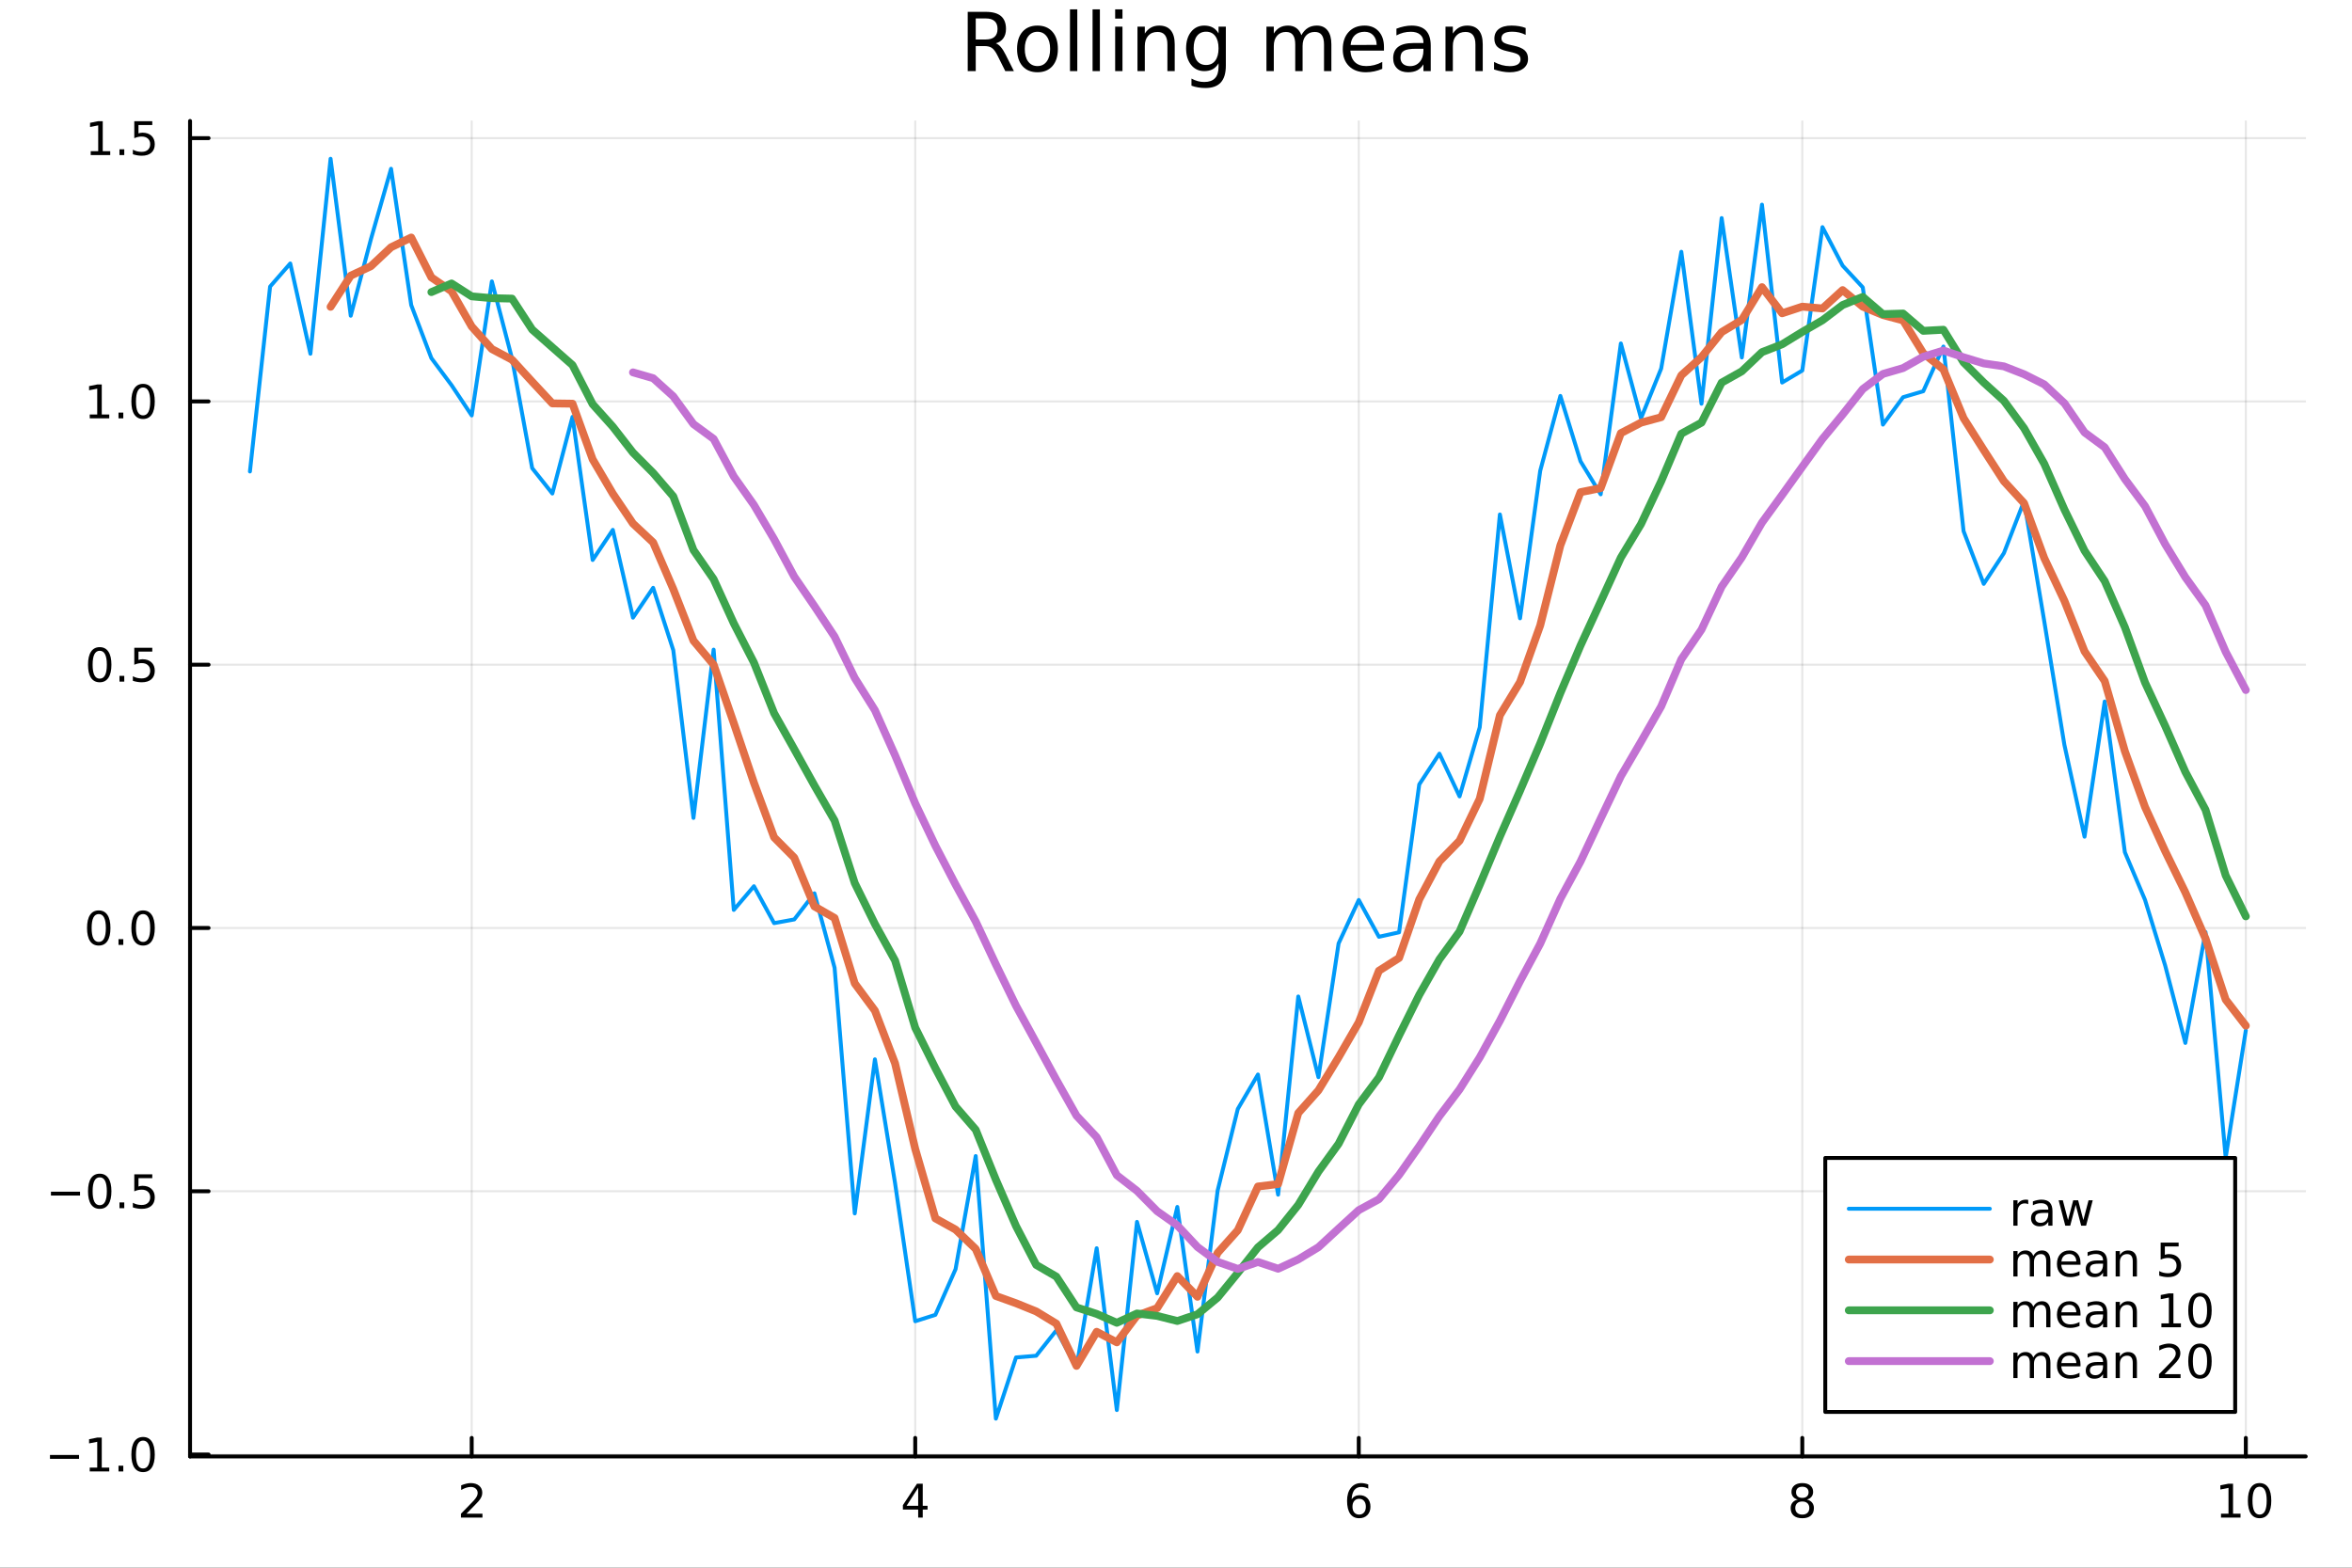 <?xml version="1.0" encoding="utf-8"?>
<svg xmlns="http://www.w3.org/2000/svg" xmlns:xlink="http://www.w3.org/1999/xlink" width="600" height="400" viewBox="0 0 2400 1600">
<rect x="0" y="0" width="2400" height="1600" fill="#333333" stroke="none"/>
<defs>
  <clipPath id="clip750">
    <rect x="0" y="0" width="2400" height="1600"/>
  </clipPath>
</defs>
<path clip-path="url(#clip750)" d="M0 1600 L2400 1600 L2400 0 L0 0  Z" fill="#ffffff" fill-rule="evenodd" fill-opacity="1"/>
<defs>
  <clipPath id="clip751">
    <rect x="480" y="0" width="1681" height="1600"/>
  </clipPath>
</defs>
<path clip-path="url(#clip750)" d="M193.936 1486.45 L2352.76 1486.45 L2352.76 123.472 L193.936 123.472  Z" fill="#ffffff" fill-rule="evenodd" fill-opacity="1"/>
<defs>
  <clipPath id="clip752">
    <rect x="193" y="123" width="2160" height="1364"/>
  </clipPath>
</defs>
<polyline clip-path="url(#clip752)" style="stroke:#000000; stroke-linecap:round; stroke-linejoin:round; stroke-width:2; stroke-opacity:0.1; fill:none" points="481.326,1486.45 481.326,123.472 "/>
<polyline clip-path="url(#clip752)" style="stroke:#000000; stroke-linecap:round; stroke-linejoin:round; stroke-width:2; stroke-opacity:0.1; fill:none" points="933.909,1486.45 933.909,123.472 "/>
<polyline clip-path="url(#clip752)" style="stroke:#000000; stroke-linecap:round; stroke-linejoin:round; stroke-width:2; stroke-opacity:0.1; fill:none" points="1386.49,1486.45 1386.49,123.472 "/>
<polyline clip-path="url(#clip752)" style="stroke:#000000; stroke-linecap:round; stroke-linejoin:round; stroke-width:2; stroke-opacity:0.1; fill:none" points="1839.07,1486.45 1839.07,123.472 "/>
<polyline clip-path="url(#clip752)" style="stroke:#000000; stroke-linecap:round; stroke-linejoin:round; stroke-width:2; stroke-opacity:0.1; fill:none" points="2291.66,1486.45 2291.66,123.472 "/>
<polyline clip-path="url(#clip750)" style="stroke:#000000; stroke-linecap:round; stroke-linejoin:round; stroke-width:4; stroke-opacity:1; fill:none" points="193.936,1486.45 2352.76,1486.45 "/>
<polyline clip-path="url(#clip750)" style="stroke:#000000; stroke-linecap:round; stroke-linejoin:round; stroke-width:4; stroke-opacity:1; fill:none" points="481.326,1486.45 481.326,1467.55 "/>
<polyline clip-path="url(#clip750)" style="stroke:#000000; stroke-linecap:round; stroke-linejoin:round; stroke-width:4; stroke-opacity:1; fill:none" points="933.909,1486.45 933.909,1467.55 "/>
<polyline clip-path="url(#clip750)" style="stroke:#000000; stroke-linecap:round; stroke-linejoin:round; stroke-width:4; stroke-opacity:1; fill:none" points="1386.49,1486.45 1386.49,1467.55 "/>
<polyline clip-path="url(#clip750)" style="stroke:#000000; stroke-linecap:round; stroke-linejoin:round; stroke-width:4; stroke-opacity:1; fill:none" points="1839.07,1486.45 1839.07,1467.55 "/>
<polyline clip-path="url(#clip750)" style="stroke:#000000; stroke-linecap:round; stroke-linejoin:round; stroke-width:4; stroke-opacity:1; fill:none" points="2291.66,1486.45 2291.66,1467.55 "/>
<path clip-path="url(#clip750)" d="M475.979 1544.91 L492.298 1544.91 L492.298 1548.85 L470.354 1548.85 L470.354 1544.91 Q473.016 1542.16 477.599 1537.53 Q482.206 1532.88 483.386 1531.53 Q485.632 1529.01 486.511 1527.27 Q487.414 1525.51 487.414 1523.82 Q487.414 1521.07 485.47 1519.33 Q483.548 1517.6 480.446 1517.6 Q478.247 1517.6 475.794 1518.36 Q473.363 1519.13 470.585 1520.68 L470.585 1515.95 Q473.409 1514.82 475.863 1514.24 Q478.317 1513.66 480.354 1513.66 Q485.724 1513.66 488.919 1516.35 Q492.113 1519.03 492.113 1523.52 Q492.113 1525.65 491.303 1527.57 Q490.516 1529.47 488.409 1532.07 Q487.831 1532.74 484.729 1535.95 Q481.627 1539.15 475.979 1544.91 Z" fill="#000000" fill-rule="nonzero" fill-opacity="1" /><path clip-path="url(#clip750)" d="M936.918 1518.36 L925.113 1536.81 L936.918 1536.81 L936.918 1518.36 M935.691 1514.29 L941.571 1514.29 L941.571 1536.81 L946.501 1536.81 L946.501 1540.7 L941.571 1540.7 L941.571 1548.85 L936.918 1548.85 L936.918 1540.7 L921.316 1540.7 L921.316 1536.19 L935.691 1514.29 Z" fill="#000000" fill-rule="nonzero" fill-opacity="1" /><path clip-path="url(#clip750)" d="M1386.9 1529.7 Q1383.75 1529.7 1381.9 1531.86 Q1380.07 1534.01 1380.07 1537.76 Q1380.07 1541.49 1381.9 1543.66 Q1383.75 1545.82 1386.9 1545.82 Q1390.04 1545.82 1391.87 1543.66 Q1393.73 1541.49 1393.73 1537.76 Q1393.73 1534.01 1391.87 1531.86 Q1390.04 1529.7 1386.9 1529.7 M1396.18 1515.05 L1396.18 1519.31 Q1394.42 1518.48 1392.61 1518.04 Q1390.83 1517.6 1389.07 1517.6 Q1384.44 1517.6 1381.99 1520.72 Q1379.56 1523.85 1379.21 1530.17 Q1380.58 1528.15 1382.64 1527.09 Q1384.7 1526 1387.17 1526 Q1392.38 1526 1395.39 1529.17 Q1398.42 1532.32 1398.42 1537.76 Q1398.42 1543.08 1395.28 1546.3 Q1392.13 1549.52 1386.9 1549.52 Q1380.9 1549.52 1377.73 1544.94 Q1374.56 1540.33 1374.56 1531.6 Q1374.56 1523.41 1378.45 1518.55 Q1382.34 1513.66 1388.89 1513.66 Q1390.65 1513.66 1392.43 1514.01 Q1394.23 1514.36 1396.18 1515.05 Z" fill="#000000" fill-rule="nonzero" fill-opacity="1" /><path clip-path="url(#clip750)" d="M1839.07 1532.44 Q1835.74 1532.44 1833.82 1534.22 Q1831.92 1536 1831.92 1539.13 Q1831.92 1542.25 1833.82 1544.03 Q1835.74 1545.82 1839.07 1545.82 Q1842.41 1545.82 1844.33 1544.03 Q1846.25 1542.23 1846.25 1539.13 Q1846.25 1536 1844.33 1534.22 Q1842.43 1532.44 1839.07 1532.44 M1834.4 1530.45 Q1831.39 1529.7 1829.7 1527.64 Q1828.03 1525.58 1828.03 1522.62 Q1828.03 1518.48 1830.97 1516.07 Q1833.94 1513.66 1839.07 1513.66 Q1844.24 1513.66 1847.18 1516.07 Q1850.12 1518.48 1850.12 1522.62 Q1850.12 1525.58 1848.43 1527.64 Q1846.76 1529.7 1843.77 1530.45 Q1847.15 1531.23 1849.03 1533.52 Q1850.93 1535.82 1850.93 1539.13 Q1850.93 1544.15 1847.85 1546.83 Q1844.79 1549.52 1839.07 1549.52 Q1833.36 1549.52 1830.28 1546.83 Q1827.22 1544.15 1827.22 1539.13 Q1827.22 1535.82 1829.12 1533.52 Q1831.02 1531.23 1834.4 1530.45 M1832.69 1523.06 Q1832.69 1525.75 1834.35 1527.25 Q1836.04 1528.76 1839.07 1528.76 Q1842.08 1528.76 1843.77 1527.25 Q1845.49 1525.75 1845.49 1523.06 Q1845.49 1520.38 1843.77 1518.87 Q1842.08 1517.37 1839.07 1517.37 Q1836.04 1517.37 1834.35 1518.87 Q1832.69 1520.38 1832.69 1523.06 Z" fill="#000000" fill-rule="nonzero" fill-opacity="1" /><path clip-path="url(#clip750)" d="M2266.34 1544.91 L2273.98 1544.91 L2273.98 1518.55 L2265.67 1520.21 L2265.67 1515.95 L2273.94 1514.29 L2278.61 1514.29 L2278.61 1544.91 L2286.25 1544.91 L2286.25 1548.85 L2266.34 1548.85 L2266.34 1544.91 Z" fill="#000000" fill-rule="nonzero" fill-opacity="1" /><path clip-path="url(#clip750)" d="M2305.7 1517.37 Q2302.09 1517.37 2300.26 1520.93 Q2298.45 1524.47 2298.45 1531.6 Q2298.45 1538.71 2300.26 1542.27 Q2302.09 1545.82 2305.7 1545.82 Q2309.33 1545.82 2311.14 1542.27 Q2312.96 1538.71 2312.96 1531.6 Q2312.96 1524.47 2311.14 1520.93 Q2309.33 1517.37 2305.7 1517.37 M2305.7 1513.66 Q2311.51 1513.66 2314.56 1518.27 Q2317.64 1522.85 2317.64 1531.6 Q2317.64 1540.33 2314.56 1544.94 Q2311.51 1549.52 2305.7 1549.52 Q2299.89 1549.52 2296.81 1544.94 Q2293.75 1540.33 2293.75 1531.6 Q2293.75 1522.85 2296.81 1518.27 Q2299.89 1513.66 2305.7 1513.66 Z" fill="#000000" fill-rule="nonzero" fill-opacity="1" /><polyline clip-path="url(#clip752)" style="stroke:#000000; stroke-linecap:round; stroke-linejoin:round; stroke-width:2; stroke-opacity:0.1; fill:none" points="193.936,1484.51 2352.76,1484.51 "/>
<polyline clip-path="url(#clip752)" style="stroke:#000000; stroke-linecap:round; stroke-linejoin:round; stroke-width:2; stroke-opacity:0.1; fill:none" points="193.936,1215.81 2352.76,1215.81 "/>
<polyline clip-path="url(#clip752)" style="stroke:#000000; stroke-linecap:round; stroke-linejoin:round; stroke-width:2; stroke-opacity:0.1; fill:none" points="193.936,947.1 2352.76,947.1 "/>
<polyline clip-path="url(#clip752)" style="stroke:#000000; stroke-linecap:round; stroke-linejoin:round; stroke-width:2; stroke-opacity:0.1; fill:none" points="193.936,678.395 2352.76,678.395 "/>
<polyline clip-path="url(#clip752)" style="stroke:#000000; stroke-linecap:round; stroke-linejoin:round; stroke-width:2; stroke-opacity:0.1; fill:none" points="193.936,409.689 2352.76,409.689 "/>
<polyline clip-path="url(#clip752)" style="stroke:#000000; stroke-linecap:round; stroke-linejoin:round; stroke-width:2; stroke-opacity:0.1; fill:none" points="193.936,140.984 2352.76,140.984 "/>
<polyline clip-path="url(#clip750)" style="stroke:#000000; stroke-linecap:round; stroke-linejoin:round; stroke-width:4; stroke-opacity:1; fill:none" points="193.936,1486.45 193.936,123.472 "/>
<polyline clip-path="url(#clip750)" style="stroke:#000000; stroke-linecap:round; stroke-linejoin:round; stroke-width:4; stroke-opacity:1; fill:none" points="193.936,1484.51 212.834,1484.51 "/>
<polyline clip-path="url(#clip750)" style="stroke:#000000; stroke-linecap:round; stroke-linejoin:round; stroke-width:4; stroke-opacity:1; fill:none" points="193.936,1215.81 212.834,1215.81 "/>
<polyline clip-path="url(#clip750)" style="stroke:#000000; stroke-linecap:round; stroke-linejoin:round; stroke-width:4; stroke-opacity:1; fill:none" points="193.936,947.1 212.834,947.1 "/>
<polyline clip-path="url(#clip750)" style="stroke:#000000; stroke-linecap:round; stroke-linejoin:round; stroke-width:4; stroke-opacity:1; fill:none" points="193.936,678.395 212.834,678.395 "/>
<polyline clip-path="url(#clip750)" style="stroke:#000000; stroke-linecap:round; stroke-linejoin:round; stroke-width:4; stroke-opacity:1; fill:none" points="193.936,409.689 212.834,409.689 "/>
<polyline clip-path="url(#clip750)" style="stroke:#000000; stroke-linecap:round; stroke-linejoin:round; stroke-width:4; stroke-opacity:1; fill:none" points="193.936,140.984 212.834,140.984 "/>
<path clip-path="url(#clip750)" d="M50.992 1484.96 L80.668 1484.96 L80.668 1488.9 L50.992 1488.9 L50.992 1484.96 Z" fill="#000000" fill-rule="nonzero" fill-opacity="1" /><path clip-path="url(#clip750)" d="M91.571 1497.86 L99.21 1497.86 L99.21 1471.49 L90.899 1473.16 L90.899 1468.9 L99.163 1467.23 L103.839 1467.23 L103.839 1497.86 L111.478 1497.86 L111.478 1501.79 L91.571 1501.79 L91.571 1497.86 Z" fill="#000000" fill-rule="nonzero" fill-opacity="1" /><path clip-path="url(#clip750)" d="M120.922 1495.91 L125.807 1495.91 L125.807 1501.79 L120.922 1501.79 L120.922 1495.91 Z" fill="#000000" fill-rule="nonzero" fill-opacity="1" /><path clip-path="url(#clip750)" d="M145.992 1470.31 Q142.381 1470.31 140.552 1473.87 Q138.746 1477.42 138.746 1484.55 Q138.746 1491.65 140.552 1495.22 Q142.381 1498.76 145.992 1498.76 Q149.626 1498.76 151.431 1495.22 Q153.26 1491.65 153.26 1484.55 Q153.26 1477.42 151.431 1473.87 Q149.626 1470.31 145.992 1470.31 M145.992 1466.61 Q151.802 1466.61 154.857 1471.21 Q157.936 1475.8 157.936 1484.55 Q157.936 1493.27 154.857 1497.88 Q151.802 1502.46 145.992 1502.46 Q140.181 1502.46 137.103 1497.88 Q134.047 1493.27 134.047 1484.55 Q134.047 1475.8 137.103 1471.21 Q140.181 1466.61 145.992 1466.61 Z" fill="#000000" fill-rule="nonzero" fill-opacity="1" /><path clip-path="url(#clip750)" d="M51.987 1216.26 L81.663 1216.26 L81.663 1220.19 L51.987 1220.19 L51.987 1216.26 Z" fill="#000000" fill-rule="nonzero" fill-opacity="1" /><path clip-path="url(#clip750)" d="M101.756 1201.6 Q98.145 1201.6 96.316 1205.17 Q94.51 1208.71 94.51 1215.84 Q94.51 1222.95 96.316 1226.51 Q98.145 1230.05 101.756 1230.05 Q105.39 1230.05 107.196 1226.51 Q109.024 1222.95 109.024 1215.84 Q109.024 1208.71 107.196 1205.17 Q105.39 1201.6 101.756 1201.6 M101.756 1197.9 Q107.566 1197.9 110.621 1202.51 Q113.7 1207.09 113.7 1215.84 Q113.7 1224.57 110.621 1229.17 Q107.566 1233.76 101.756 1233.76 Q95.946 1233.76 92.867 1229.17 Q89.811 1224.57 89.811 1215.84 Q89.811 1207.09 92.867 1202.51 Q95.946 1197.9 101.756 1197.9 Z" fill="#000000" fill-rule="nonzero" fill-opacity="1" /><path clip-path="url(#clip750)" d="M121.918 1227.21 L126.802 1227.21 L126.802 1233.09 L121.918 1233.09 L121.918 1227.21 Z" fill="#000000" fill-rule="nonzero" fill-opacity="1" /><path clip-path="url(#clip750)" d="M137.033 1198.53 L155.39 1198.53 L155.39 1202.46 L141.316 1202.46 L141.316 1210.93 Q142.334 1210.59 143.353 1210.42 Q144.371 1210.24 145.39 1210.24 Q151.177 1210.24 154.556 1213.41 Q157.936 1216.58 157.936 1222 Q157.936 1227.58 154.464 1230.68 Q150.992 1233.76 144.672 1233.76 Q142.496 1233.76 140.228 1233.39 Q137.982 1233.02 135.575 1232.28 L135.575 1227.58 Q137.658 1228.71 139.881 1229.27 Q142.103 1229.82 144.58 1229.82 Q148.584 1229.82 150.922 1227.71 Q153.26 1225.61 153.26 1222 Q153.26 1218.39 150.922 1216.28 Q148.584 1214.17 144.58 1214.17 Q142.705 1214.17 140.83 1214.59 Q138.978 1215.01 137.033 1215.89 L137.033 1198.53 Z" fill="#000000" fill-rule="nonzero" fill-opacity="1" /><path clip-path="url(#clip750)" d="M100.76 932.899 Q97.149 932.899 95.321 936.463 Q93.515 940.005 93.515 947.135 Q93.515 954.241 95.321 957.806 Q97.149 961.347 100.76 961.347 Q104.395 961.347 106.2 957.806 Q108.029 954.241 108.029 947.135 Q108.029 940.005 106.2 936.463 Q104.395 932.899 100.76 932.899 M100.76 929.195 Q106.571 929.195 109.626 933.801 Q112.705 938.385 112.705 947.135 Q112.705 955.861 109.626 960.468 Q106.571 965.051 100.76 965.051 Q94.95 965.051 91.871 960.468 Q88.816 955.861 88.816 947.135 Q88.816 938.385 91.871 933.801 Q94.95 929.195 100.76 929.195 Z" fill="#000000" fill-rule="nonzero" fill-opacity="1" /><path clip-path="url(#clip750)" d="M120.922 958.5 L125.807 958.5 L125.807 964.38 L120.922 964.38 L120.922 958.5 Z" fill="#000000" fill-rule="nonzero" fill-opacity="1" /><path clip-path="url(#clip750)" d="M145.992 932.899 Q142.381 932.899 140.552 936.463 Q138.746 940.005 138.746 947.135 Q138.746 954.241 140.552 957.806 Q142.381 961.347 145.992 961.347 Q149.626 961.347 151.431 957.806 Q153.26 954.241 153.26 947.135 Q153.26 940.005 151.431 936.463 Q149.626 932.899 145.992 932.899 M145.992 929.195 Q151.802 929.195 154.857 933.801 Q157.936 938.385 157.936 947.135 Q157.936 955.861 154.857 960.468 Q151.802 965.051 145.992 965.051 Q140.181 965.051 137.103 960.468 Q134.047 955.861 134.047 947.135 Q134.047 938.385 137.103 933.801 Q140.181 929.195 145.992 929.195 Z" fill="#000000" fill-rule="nonzero" fill-opacity="1" /><path clip-path="url(#clip750)" d="M101.756 664.193 Q98.145 664.193 96.316 667.758 Q94.51 671.3 94.51 678.429 Q94.51 685.536 96.316 689.1 Q98.145 692.642 101.756 692.642 Q105.39 692.642 107.196 689.1 Q109.024 685.536 109.024 678.429 Q109.024 671.3 107.196 667.758 Q105.39 664.193 101.756 664.193 M101.756 660.49 Q107.566 660.49 110.621 665.096 Q113.7 669.679 113.7 678.429 Q113.7 687.156 110.621 691.763 Q107.566 696.346 101.756 696.346 Q95.946 696.346 92.867 691.763 Q89.811 687.156 89.811 678.429 Q89.811 669.679 92.867 665.096 Q95.946 660.49 101.756 660.49 Z" fill="#000000" fill-rule="nonzero" fill-opacity="1" /><path clip-path="url(#clip750)" d="M121.918 689.795 L126.802 689.795 L126.802 695.675 L121.918 695.675 L121.918 689.795 Z" fill="#000000" fill-rule="nonzero" fill-opacity="1" /><path clip-path="url(#clip750)" d="M137.033 661.115 L155.39 661.115 L155.39 665.05 L141.316 665.05 L141.316 673.522 Q142.334 673.175 143.353 673.013 Q144.371 672.827 145.39 672.827 Q151.177 672.827 154.556 675.999 Q157.936 679.17 157.936 684.587 Q157.936 690.165 154.464 693.267 Q150.992 696.346 144.672 696.346 Q142.496 696.346 140.228 695.975 Q137.982 695.605 135.575 694.864 L135.575 690.165 Q137.658 691.3 139.881 691.855 Q142.103 692.411 144.58 692.411 Q148.584 692.411 150.922 690.304 Q153.26 688.198 153.26 684.587 Q153.26 680.976 150.922 678.869 Q148.584 676.763 144.58 676.763 Q142.705 676.763 140.83 677.179 Q138.978 677.596 137.033 678.476 L137.033 661.115 Z" fill="#000000" fill-rule="nonzero" fill-opacity="1" /><path clip-path="url(#clip750)" d="M91.571 423.034 L99.21 423.034 L99.21 396.668 L90.899 398.335 L90.899 394.076 L99.163 392.409 L103.839 392.409 L103.839 423.034 L111.478 423.034 L111.478 426.969 L91.571 426.969 L91.571 423.034 Z" fill="#000000" fill-rule="nonzero" fill-opacity="1" /><path clip-path="url(#clip750)" d="M120.922 421.09 L125.807 421.09 L125.807 426.969 L120.922 426.969 L120.922 421.09 Z" fill="#000000" fill-rule="nonzero" fill-opacity="1" /><path clip-path="url(#clip750)" d="M145.992 395.488 Q142.381 395.488 140.552 399.053 Q138.746 402.594 138.746 409.724 Q138.746 416.83 140.552 420.395 Q142.381 423.937 145.992 423.937 Q149.626 423.937 151.431 420.395 Q153.26 416.83 153.26 409.724 Q153.26 402.594 151.431 399.053 Q149.626 395.488 145.992 395.488 M145.992 391.784 Q151.802 391.784 154.857 396.391 Q157.936 400.974 157.936 409.724 Q157.936 418.451 154.857 423.057 Q151.802 427.64 145.992 427.64 Q140.181 427.64 137.103 423.057 Q134.047 418.451 134.047 409.724 Q134.047 400.974 137.103 396.391 Q140.181 391.784 145.992 391.784 Z" fill="#000000" fill-rule="nonzero" fill-opacity="1" /><path clip-path="url(#clip750)" d="M92.566 154.329 L100.205 154.329 L100.205 127.963 L91.895 129.63 L91.895 125.371 L100.159 123.704 L104.834 123.704 L104.834 154.329 L112.473 154.329 L112.473 158.264 L92.566 158.264 L92.566 154.329 Z" fill="#000000" fill-rule="nonzero" fill-opacity="1" /><path clip-path="url(#clip750)" d="M121.918 152.384 L126.802 152.384 L126.802 158.264 L121.918 158.264 L121.918 152.384 Z" fill="#000000" fill-rule="nonzero" fill-opacity="1" /><path clip-path="url(#clip750)" d="M137.033 123.704 L155.39 123.704 L155.39 127.639 L141.316 127.639 L141.316 136.111 Q142.334 135.764 143.353 135.602 Q144.371 135.417 145.39 135.417 Q151.177 135.417 154.556 138.588 Q157.936 141.759 157.936 147.176 Q157.936 152.755 154.464 155.856 Q150.992 158.935 144.672 158.935 Q142.496 158.935 140.228 158.565 Q137.982 158.194 135.575 157.454 L135.575 152.755 Q137.658 153.889 139.881 154.444 Q142.103 155 144.58 155 Q148.584 155 150.922 152.894 Q153.26 150.787 153.26 147.176 Q153.26 143.565 150.922 141.458 Q148.584 139.352 144.58 139.352 Q142.705 139.352 140.83 139.769 Q138.978 140.185 137.033 141.065 L137.033 123.704 Z" fill="#000000" fill-rule="nonzero" fill-opacity="1" /><path clip-path="url(#clip750)" d="M1016.15 44.22 Q1018.79 45.111 1021.26 48.028 Q1023.77 50.944 1026.28 56.048 L1034.59 72.576 L1025.8 72.576 L1018.06 57.061 Q1015.06 50.985 1012.22 49 Q1009.43 47.015 1004.57 47.015 L995.656 47.015 L995.656 72.576 L987.474 72.576 L987.474 12.096 L1005.95 12.096 Q1016.32 12.096 1021.42 16.43 Q1026.52 20.765 1026.52 29.515 Q1026.52 35.227 1023.85 38.994 Q1021.22 42.761 1016.15 44.22 M995.656 18.82 L995.656 40.29 L1005.95 40.29 Q1011.86 40.29 1014.86 37.576 Q1017.9 34.822 1017.9 29.515 Q1017.9 24.208 1014.86 21.535 Q1011.86 18.82 1005.95 18.82 L995.656 18.82 Z" fill="#000000" fill-rule="nonzero" fill-opacity="1" /><path clip-path="url(#clip750)" d="M1058.65 32.431 Q1052.65 32.431 1049.17 37.131 Q1045.69 41.789 1045.69 49.931 Q1045.69 58.074 1049.13 62.773 Q1052.61 67.431 1058.65 67.431 Q1064.6 67.431 1068.09 62.732 Q1071.57 58.033 1071.57 49.931 Q1071.57 41.87 1068.09 37.171 Q1064.6 32.431 1058.65 32.431 M1058.65 26.112 Q1068.37 26.112 1073.92 32.431 Q1079.47 38.751 1079.47 49.931 Q1079.47 61.071 1073.92 67.431 Q1068.37 73.751 1058.65 73.751 Q1048.89 73.751 1043.34 67.431 Q1037.83 61.071 1037.83 49.931 Q1037.83 38.751 1043.34 32.431 Q1048.89 26.112 1058.65 26.112 Z" fill="#000000" fill-rule="nonzero" fill-opacity="1" /><path clip-path="url(#clip750)" d="M1091.82 9.544 L1099.28 9.544 L1099.28 72.576 L1091.82 72.576 L1091.82 9.544 Z" fill="#000000" fill-rule="nonzero" fill-opacity="1" /><path clip-path="url(#clip750)" d="M1114.87 9.544 L1122.33 9.544 L1122.33 72.576 L1114.87 72.576 L1114.87 9.544 Z" fill="#000000" fill-rule="nonzero" fill-opacity="1" /><path clip-path="url(#clip750)" d="M1137.92 27.206 L1145.38 27.206 L1145.38 72.576 L1137.92 72.576 L1137.92 27.206 M1137.92 9.544 L1145.38 9.544 L1145.38 18.983 L1137.92 18.983 L1137.92 9.544 Z" fill="#000000" fill-rule="nonzero" fill-opacity="1" /><path clip-path="url(#clip750)" d="M1198.69 45.192 L1198.69 72.576 L1191.23 72.576 L1191.23 45.435 Q1191.23 38.994 1188.72 35.794 Q1186.21 32.594 1181.19 32.594 Q1175.15 32.594 1171.67 36.442 Q1168.18 40.29 1168.18 46.934 L1168.18 72.576 L1160.69 72.576 L1160.69 27.206 L1168.18 27.206 L1168.18 34.254 Q1170.86 30.163 1174.46 28.138 Q1178.11 26.112 1182.85 26.112 Q1190.67 26.112 1194.68 30.973 Q1198.69 35.794 1198.69 45.192 Z" fill="#000000" fill-rule="nonzero" fill-opacity="1" /><path clip-path="url(#clip750)" d="M1243.41 49.364 Q1243.41 41.263 1240.05 36.806 Q1236.73 32.35 1230.69 32.35 Q1224.69 32.35 1221.33 36.806 Q1218.01 41.263 1218.01 49.364 Q1218.01 57.426 1221.33 61.882 Q1224.69 66.338 1230.69 66.338 Q1236.73 66.338 1240.05 61.882 Q1243.41 57.426 1243.41 49.364 M1250.86 66.945 Q1250.86 78.531 1245.72 84.162 Q1240.57 89.833 1229.96 89.833 Q1226.03 89.833 1222.55 89.225 Q1219.06 88.658 1215.78 87.443 L1215.78 80.192 Q1219.06 81.974 1222.26 82.825 Q1225.46 83.675 1228.79 83.675 Q1236.12 83.675 1239.76 79.827 Q1243.41 76.019 1243.41 68.282 L1243.41 64.596 Q1241.1 68.606 1237.5 70.591 Q1233.89 72.576 1228.87 72.576 Q1220.52 72.576 1215.42 66.216 Q1210.31 59.856 1210.31 49.364 Q1210.31 38.832 1215.42 32.472 Q1220.52 26.112 1228.87 26.112 Q1233.89 26.112 1237.5 28.097 Q1241.1 30.082 1243.41 34.092 L1243.41 27.206 L1250.86 27.206 L1250.86 66.945 Z" fill="#000000" fill-rule="nonzero" fill-opacity="1" /><path clip-path="url(#clip750)" d="M1327.91 35.915 Q1330.71 30.892 1334.6 28.502 Q1338.48 26.112 1343.75 26.112 Q1350.84 26.112 1354.69 31.095 Q1358.54 36.037 1358.54 45.192 L1358.54 72.576 L1351.04 72.576 L1351.04 45.435 Q1351.04 38.913 1348.73 35.753 Q1346.42 32.594 1341.68 32.594 Q1335.89 32.594 1332.53 36.442 Q1329.17 40.29 1329.17 46.934 L1329.17 72.576 L1321.67 72.576 L1321.67 45.435 Q1321.67 38.873 1319.36 35.753 Q1317.06 32.594 1312.23 32.594 Q1306.52 32.594 1303.16 36.482 Q1299.8 40.331 1299.8 46.934 L1299.8 72.576 L1292.3 72.576 L1292.3 27.206 L1299.8 27.206 L1299.8 34.254 Q1302.35 30.082 1305.92 28.097 Q1309.48 26.112 1314.38 26.112 Q1319.32 26.112 1322.77 28.624 Q1326.25 31.135 1327.91 35.915 Z" fill="#000000" fill-rule="nonzero" fill-opacity="1" /><path clip-path="url(#clip750)" d="M1412.21 48.028 L1412.21 51.673 L1377.94 51.673 Q1378.43 59.37 1382.56 63.421 Q1386.73 67.431 1394.14 67.431 Q1398.44 67.431 1402.45 66.378 Q1406.5 65.325 1410.47 63.218 L1410.47 70.267 Q1406.46 71.968 1402.25 72.86 Q1398.03 73.751 1393.7 73.751 Q1382.84 73.751 1376.48 67.431 Q1370.16 61.112 1370.16 50.337 Q1370.16 39.197 1376.16 32.675 Q1382.19 26.112 1392.4 26.112 Q1401.56 26.112 1406.86 32.026 Q1412.21 37.9 1412.21 48.028 M1404.76 45.84 Q1404.68 39.723 1401.31 36.077 Q1397.99 32.431 1392.48 32.431 Q1386.24 32.431 1382.48 35.956 Q1378.75 39.48 1378.18 45.88 L1404.76 45.84 Z" fill="#000000" fill-rule="nonzero" fill-opacity="1" /><path clip-path="url(#clip750)" d="M1445.06 49.769 Q1436.03 49.769 1432.55 51.835 Q1429.06 53.901 1429.06 58.884 Q1429.06 62.854 1431.66 65.203 Q1434.29 67.512 1438.78 67.512 Q1444.98 67.512 1448.71 63.137 Q1452.48 58.722 1452.48 51.43 L1452.48 49.769 L1445.06 49.769 M1459.93 46.691 L1459.93 72.576 L1452.48 72.576 L1452.48 65.689 Q1449.92 69.821 1446.12 71.806 Q1442.31 73.751 1436.8 73.751 Q1429.83 73.751 1425.7 69.862 Q1421.61 65.933 1421.61 59.37 Q1421.61 51.714 1426.71 47.825 Q1431.86 43.936 1442.03 43.936 L1452.48 43.936 L1452.48 43.207 Q1452.48 38.062 1449.07 35.267 Q1445.71 32.431 1439.6 32.431 Q1435.71 32.431 1432.02 33.363 Q1428.33 34.295 1424.93 36.158 L1424.93 29.272 Q1429.02 27.692 1432.87 26.922 Q1436.72 26.112 1440.36 26.112 Q1450.21 26.112 1455.07 31.216 Q1459.93 36.32 1459.93 46.691 Z" fill="#000000" fill-rule="nonzero" fill-opacity="1" /><path clip-path="url(#clip750)" d="M1513 45.192 L1513 72.576 L1505.54 72.576 L1505.54 45.435 Q1505.54 38.994 1503.03 35.794 Q1500.52 32.594 1495.5 32.594 Q1489.46 32.594 1485.98 36.442 Q1482.49 40.29 1482.49 46.934 L1482.49 72.576 L1475 72.576 L1475 27.206 L1482.49 27.206 L1482.49 34.254 Q1485.17 30.163 1488.77 28.138 Q1492.42 26.112 1497.16 26.112 Q1504.98 26.112 1508.99 30.973 Q1513 35.794 1513 45.192 Z" fill="#000000" fill-rule="nonzero" fill-opacity="1" /><path clip-path="url(#clip750)" d="M1556.79 28.543 L1556.79 35.591 Q1553.63 33.971 1550.23 33.161 Q1546.82 32.35 1543.18 32.35 Q1537.63 32.35 1534.83 34.052 Q1532.08 35.753 1532.08 39.156 Q1532.08 41.749 1534.06 43.248 Q1536.05 44.706 1542.04 46.043 L1544.59 46.61 Q1552.53 48.311 1555.86 51.43 Q1559.22 54.509 1559.22 60.059 Q1559.22 66.378 1554.2 70.064 Q1549.21 73.751 1540.46 73.751 Q1536.82 73.751 1532.85 73.022 Q1528.92 72.333 1524.54 70.915 L1524.54 63.218 Q1528.67 65.365 1532.68 66.459 Q1536.7 67.512 1540.62 67.512 Q1545.89 67.512 1548.73 65.73 Q1551.56 63.907 1551.56 60.626 Q1551.56 57.588 1549.5 55.967 Q1547.47 54.347 1540.54 52.848 L1537.95 52.24 Q1531.02 50.782 1527.95 47.785 Q1524.87 44.746 1524.87 39.48 Q1524.87 33.08 1529.4 29.596 Q1533.94 26.112 1542.29 26.112 Q1546.42 26.112 1550.06 26.72 Q1553.71 27.327 1556.79 28.543 Z" fill="#000000" fill-rule="nonzero" fill-opacity="1" /><polyline clip-path="url(#clip752)" style="stroke:#009af9; stroke-linecap:round; stroke-linejoin:round; stroke-width:4; stroke-opacity:1; fill:none" points="255.035,481.193 275.607,292.475 296.179,268.907 316.751,361.041 337.322,162.047 357.894,322.233 378.466,244.197 399.038,172.246 419.61,311.366 440.182,365.511 460.754,393.094 481.326,424.005 501.898,287.204 522.47,365.87 543.042,477.799 563.614,503.685 584.186,425.444 604.758,571.522 625.33,540.782 645.902,630.382 666.474,599.938 687.046,663.669 707.617,834.789 728.189,663.041 748.761,928.666 769.333,904.506 789.905,942.163 810.477,938.391 831.049,911.737 851.621,987.726 872.193,1238.43 892.765,1081.17 913.337,1207.61 933.909,1348.48 954.481,1341.94 975.053,1295.36 995.625,1179.87 1016.2,1447.87 1036.77,1385.41 1057.34,1383.7 1077.91,1357.77 1098.48,1395.47 1119.06,1273.97 1139.63,1439.12 1160.2,1247.04 1180.77,1319.97 1201.34,1231.83 1221.92,1379.41 1242.49,1215.06 1263.06,1131.82 1283.63,1096.66 1304.2,1219.29 1324.78,1017.04 1345.35,1099.35 1365.92,962.867 1386.49,918.531 1407.06,956.094 1427.64,951.546 1448.21,800.604 1468.78,769.185 1489.35,812.812 1509.92,742.33 1530.5,525.068 1551.07,631.046 1571.64,480.504 1592.21,404.088 1612.78,470.814 1633.35,504.499 1653.93,350.545 1674.5,426.949 1695.07,376.145 1715.64,256.976 1736.21,412.044 1756.79,222.565 1777.36,364.848 1797.93,208.862 1818.5,390.422 1839.07,378.154 1859.65,231.828 1880.22,271.137 1900.79,293.269 1921.36,433.372 1941.93,405.388 1962.51,399.305 1983.08,353.707 2003.65,542.09 2024.22,595.892 2044.79,564.547 2065.37,511.392 2085.94,633.832 2106.51,760.127 2127.08,853.954 2147.65,715.953 2168.23,869.785 2188.8,918.424 2209.37,985.468 2229.94,1064.43 2250.51,951.295 2271.09,1181.44 2291.66,1051.6 "/>
<polyline clip-path="url(#clip752)" style="stroke:#e26f46; stroke-linecap:round; stroke-linejoin:round; stroke-width:8; stroke-opacity:1; fill:none" points="337.322,313.133 357.894,281.341 378.466,271.685 399.038,252.353 419.61,242.418 440.182,283.111 460.754,297.283 481.326,333.245 501.898,356.236 522.47,367.137 543.042,389.595 563.614,411.713 584.186,412.001 604.758,468.864 625.33,503.847 645.902,534.363 666.474,553.614 687.046,601.259 707.617,653.912 728.189,678.364 748.761,738.021 769.333,798.934 789.905,854.633 810.477,875.353 831.049,925.093 851.621,936.905 872.193,1003.69 892.765,1031.49 913.337,1085.33 933.909,1172.68 954.481,1243.52 975.053,1254.91 995.625,1274.65 1016.2,1322.7 1036.77,1330.09 1057.34,1338.44 1077.91,1350.93 1098.48,1394.04 1119.06,1359.26 1139.63,1370.01 1160.2,1342.67 1180.77,1335.11 1201.34,1302.39 1221.92,1323.48 1242.49,1278.66 1263.06,1255.62 1283.63,1210.96 1304.2,1208.45 1324.78,1135.97 1345.35,1112.83 1365.92,1079.04 1386.49,1043.41 1407.06,990.775 1427.64,977.677 1448.21,917.928 1468.78,879.192 1489.35,858.048 1509.92,815.295 1530.5,730 1551.07,696.088 1571.64,638.352 1592.21,556.607 1612.78,502.304 1633.35,498.19 1653.93,442.09 1674.5,431.379 1695.07,425.79 1715.64,383.023 1736.21,364.532 1756.79,338.936 1777.36,326.516 1797.93,293.059 1818.5,319.748 1839.07,312.97 1859.65,314.823 1880.22,296.081 1900.79,312.962 1921.36,321.552 1941.93,326.999 1962.51,360.494 1983.08,377.008 2003.65,426.772 2024.22,459.276 2044.79,491.108 2065.37,513.526 2085.94,569.551 2106.51,613.158 2127.08,664.77 2147.65,695.051 2168.23,766.73 2188.8,823.648 2209.37,868.717 2229.94,910.812 2250.51,957.88 2271.09,1020.21 2291.66,1046.85 "/>
<polyline clip-path="url(#clip752)" style="stroke:#3da44d; stroke-linecap:round; stroke-linejoin:round; stroke-width:8; stroke-opacity:1; fill:none" points="440.182,298.122 460.754,289.312 481.326,302.465 501.898,304.294 522.47,304.777 543.042,336.353 563.614,354.498 584.186,372.623 604.758,412.55 625.33,435.492 645.902,461.979 666.474,482.663 687.046,506.63 707.617,561.388 728.189,591.105 748.761,636.192 769.333,676.274 789.905,727.946 810.477,764.633 831.049,801.728 851.621,837.463 872.193,901.311 892.765,943.061 913.337,980.343 933.909,1048.89 954.481,1090.21 975.053,1129.3 995.625,1153.07 1016.2,1204.02 1036.77,1251.39 1057.34,1290.98 1077.91,1302.92 1098.48,1334.35 1119.06,1340.98 1139.63,1350.05 1160.2,1340.56 1180.77,1343.02 1201.34,1348.22 1221.92,1341.37 1242.49,1324.33 1263.06,1299.15 1283.63,1273.03 1304.2,1255.42 1324.78,1229.72 1345.35,1195.75 1365.92,1167.33 1386.49,1127.19 1407.06,1099.61 1427.64,1056.83 1448.21,1015.38 1468.78,979.116 1489.35,950.731 1509.92,903.035 1530.5,853.839 1551.07,807.008 1571.64,758.772 1592.21,707.328 1612.78,658.8 1633.35,614.095 1653.93,569.089 1674.5,534.865 1695.07,491.199 1715.64,442.663 1736.21,431.361 1756.79,390.513 1777.36,378.947 1797.93,359.425 1818.5,351.386 1839.07,338.751 1859.65,326.879 1880.22,311.298 1900.79,303.011 1921.36,320.65 1941.93,319.985 1962.51,337.659 1983.08,336.544 2003.65,369.867 2024.22,390.414 2044.79,409.054 2065.37,437.01 2085.94,473.279 2106.51,519.965 2127.08,562.023 2147.65,593.08 2168.23,640.128 2188.8,696.599 2209.37,740.937 2229.94,787.791 2250.51,826.466 2271.09,893.471 2291.66,935.247 "/>
<polyline clip-path="url(#clip752)" style="stroke:#c271d2; stroke-linecap:round; stroke-linejoin:round; stroke-width:8; stroke-opacity:1; fill:none" points="645.902,380.05 666.474,385.987 687.046,404.547 707.617,432.841 728.189,447.941 748.761,486.272 769.333,515.386 789.905,550.284 810.477,588.591 831.049,618.61 851.621,649.721 872.193,691.987 892.765,724.845 913.337,770.865 933.909,819.996 954.481,863.203 975.053,902.786 995.625,940.508 1016.2,984.325 1036.77,1026.56 1057.34,1064.22 1077.91,1102.11 1098.48,1138.7 1119.06,1160.66 1139.63,1199.47 1160.2,1215.39 1180.77,1236.16 1201.34,1250.64 1221.92,1272.69 1242.49,1287.86 1263.06,1295.06 1283.63,1287.98 1304.2,1294.88 1324.78,1285.35 1345.35,1272.9 1365.92,1253.94 1386.49,1235.1 1407.06,1223.91 1427.64,1199.1 1448.21,1169.86 1468.78,1139.13 1489.35,1111.88 1509.92,1079.23 1530.5,1041.78 1551.07,1001.38 1571.64,963.051 1592.21,917.257 1612.78,879.206 1633.35,835.46 1653.93,792.234 1674.5,756.991 1695.07,720.965 1715.64,672.849 1736.21,642.6 1756.79,598.761 1777.36,568.86 1797.93,533.376 1818.5,505.093 1839.07,476.423 1859.65,447.984 1880.22,423.082 1900.79,397.105 1921.36,381.657 1941.93,375.673 1962.51,364.086 1983.08,357.746 2003.65,364.646 2024.22,370.9 2044.79,373.902 2065.37,381.945 2085.94,392.289 2106.51,411.488 2127.08,441.337 2147.65,456.532 2168.23,488.893 2188.8,516.572 2209.37,555.402 2229.94,589.103 2250.51,617.76 2271.09,665.24 2291.66,704.263 "/>
<path clip-path="url(#clip750)" d="M1862.53 1441.02 L2280.8 1441.02 L2280.8 1181.82 L1862.53 1181.82  Z" fill="#ffffff" fill-rule="evenodd" fill-opacity="1"/>
<polyline clip-path="url(#clip750)" style="stroke:#000000; stroke-linecap:round; stroke-linejoin:round; stroke-width:4; stroke-opacity:1; fill:none" points="1862.53,1441.02 2280.8,1441.02 2280.8,1181.82 1862.53,1181.82 1862.53,1441.02 "/>
<polyline clip-path="url(#clip750)" style="stroke:#009af9; stroke-linecap:round; stroke-linejoin:round; stroke-width:4; stroke-opacity:1; fill:none" points="1886.52,1233.66 2030.44,1233.66 "/>
<path clip-path="url(#clip750)" d="M2069.61 1228.99 Q2068.89 1228.57 2068.04 1228.39 Q2067.2 1228.18 2066.18 1228.18 Q2062.57 1228.18 2060.63 1230.54 Q2058.71 1232.88 2058.71 1237.28 L2058.71 1250.94 L2054.43 1250.94 L2054.43 1225.01 L2058.71 1225.01 L2058.71 1229.04 Q2060.05 1226.68 2062.2 1225.54 Q2064.36 1224.38 2067.43 1224.38 Q2067.87 1224.38 2068.41 1224.45 Q2068.94 1224.5 2069.59 1224.62 L2069.61 1228.99 Z" fill="#000000" fill-rule="nonzero" fill-opacity="1" /><path clip-path="url(#clip750)" d="M2085.86 1237.9 Q2080.7 1237.9 2078.71 1239.08 Q2076.72 1240.26 2076.72 1243.11 Q2076.72 1245.38 2078.2 1246.72 Q2079.7 1248.04 2082.27 1248.04 Q2085.81 1248.04 2087.94 1245.54 Q2090.1 1243.02 2090.1 1238.85 L2090.1 1237.9 L2085.86 1237.9 M2094.36 1236.14 L2094.36 1250.94 L2090.1 1250.94 L2090.1 1247 Q2088.64 1249.36 2086.46 1250.5 Q2084.29 1251.61 2081.14 1251.61 Q2077.16 1251.61 2074.8 1249.38 Q2072.46 1247.14 2072.46 1243.39 Q2072.46 1239.01 2075.37 1236.79 Q2078.31 1234.57 2084.12 1234.57 L2090.1 1234.57 L2090.1 1234.15 Q2090.1 1231.21 2088.15 1229.62 Q2086.23 1228 2082.74 1228 Q2080.51 1228 2078.41 1228.53 Q2076.3 1229.06 2074.36 1230.13 L2074.36 1226.19 Q2076.69 1225.29 2078.89 1224.85 Q2081.09 1224.38 2083.18 1224.38 Q2088.8 1224.38 2091.58 1227.3 Q2094.36 1230.22 2094.36 1236.14 Z" fill="#000000" fill-rule="nonzero" fill-opacity="1" /><path clip-path="url(#clip750)" d="M2100.65 1225.01 L2104.91 1225.01 L2110.24 1245.24 L2115.54 1225.01 L2120.56 1225.01 L2125.88 1245.24 L2131.18 1225.01 L2135.44 1225.01 L2128.66 1250.94 L2123.64 1250.94 L2118.06 1229.69 L2112.46 1250.94 L2107.43 1250.94 L2100.65 1225.01 Z" fill="#000000" fill-rule="nonzero" fill-opacity="1" /><polyline clip-path="url(#clip750)" style="stroke:#e26f46; stroke-linecap:round; stroke-linejoin:round; stroke-width:8; stroke-opacity:1; fill:none" points="1886.52,1285.5 2030.44,1285.5 "/>
<path clip-path="url(#clip750)" d="M2074.77 1281.83 Q2076.37 1278.96 2078.59 1277.59 Q2080.81 1276.22 2083.82 1276.22 Q2087.87 1276.22 2090.07 1279.07 Q2092.27 1281.9 2092.27 1287.13 L2092.27 1302.78 L2087.99 1302.78 L2087.99 1287.27 Q2087.99 1283.54 2086.67 1281.73 Q2085.35 1279.93 2082.64 1279.93 Q2079.33 1279.93 2077.41 1282.13 Q2075.49 1284.33 2075.49 1288.12 L2075.49 1302.78 L2071.21 1302.78 L2071.21 1287.27 Q2071.21 1283.52 2069.89 1281.73 Q2068.57 1279.93 2065.81 1279.93 Q2062.55 1279.93 2060.63 1282.15 Q2058.71 1284.35 2058.71 1288.12 L2058.71 1302.78 L2054.43 1302.78 L2054.43 1276.85 L2058.71 1276.85 L2058.71 1280.88 Q2060.17 1278.49 2062.2 1277.36 Q2064.24 1276.22 2067.04 1276.22 Q2069.86 1276.22 2071.83 1277.66 Q2073.82 1279.09 2074.77 1281.83 Z" fill="#000000" fill-rule="nonzero" fill-opacity="1" /><path clip-path="url(#clip750)" d="M2122.94 1288.75 L2122.94 1290.83 L2103.36 1290.83 Q2103.64 1295.23 2106 1297.54 Q2108.38 1299.84 2112.62 1299.84 Q2115.07 1299.84 2117.36 1299.23 Q2119.68 1298.63 2121.95 1297.43 L2121.95 1301.46 Q2119.66 1302.43 2117.25 1302.94 Q2114.84 1303.45 2112.36 1303.45 Q2106.16 1303.45 2102.53 1299.84 Q2098.92 1296.22 2098.92 1290.07 Q2098.92 1283.7 2102.34 1279.97 Q2105.79 1276.22 2111.62 1276.22 Q2116.86 1276.22 2119.89 1279.6 Q2122.94 1282.96 2122.94 1288.75 M2118.68 1287.5 Q2118.64 1284 2116.72 1281.92 Q2114.82 1279.84 2111.67 1279.84 Q2108.11 1279.84 2105.95 1281.85 Q2103.82 1283.86 2103.5 1287.52 L2118.68 1287.5 Z" fill="#000000" fill-rule="nonzero" fill-opacity="1" /><path clip-path="url(#clip750)" d="M2141.72 1289.74 Q2136.55 1289.74 2134.56 1290.92 Q2132.57 1292.1 2132.57 1294.95 Q2132.57 1297.22 2134.05 1298.56 Q2135.56 1299.88 2138.13 1299.88 Q2141.67 1299.88 2143.8 1297.38 Q2145.95 1294.86 2145.95 1290.69 L2145.95 1289.74 L2141.72 1289.74 M2150.21 1287.98 L2150.21 1302.78 L2145.95 1302.78 L2145.95 1298.84 Q2144.49 1301.2 2142.32 1302.34 Q2140.14 1303.45 2136.99 1303.45 Q2133.01 1303.45 2130.65 1301.22 Q2128.31 1298.98 2128.31 1295.23 Q2128.31 1290.85 2131.23 1288.63 Q2134.17 1286.41 2139.98 1286.41 L2145.95 1286.41 L2145.95 1285.99 Q2145.95 1283.05 2144.01 1281.46 Q2142.09 1279.84 2138.59 1279.84 Q2136.37 1279.84 2134.26 1280.37 Q2132.16 1280.9 2130.21 1281.97 L2130.21 1278.03 Q2132.55 1277.13 2134.75 1276.69 Q2136.95 1276.22 2139.03 1276.22 Q2144.66 1276.22 2147.43 1279.14 Q2150.21 1282.06 2150.21 1287.98 Z" fill="#000000" fill-rule="nonzero" fill-opacity="1" /><path clip-path="url(#clip750)" d="M2180.54 1287.13 L2180.54 1302.78 L2176.28 1302.78 L2176.28 1287.27 Q2176.28 1283.59 2174.84 1281.76 Q2173.41 1279.93 2170.54 1279.93 Q2167.09 1279.93 2165.1 1282.13 Q2163.11 1284.33 2163.11 1288.12 L2163.11 1302.78 L2158.82 1302.78 L2158.82 1276.85 L2163.11 1276.85 L2163.11 1280.88 Q2164.63 1278.54 2166.69 1277.38 Q2168.78 1276.22 2171.48 1276.22 Q2175.95 1276.22 2178.24 1279 Q2180.54 1281.76 2180.54 1287.13 Z" fill="#000000" fill-rule="nonzero" fill-opacity="1" /><path clip-path="url(#clip750)" d="M2204.75 1268.22 L2223.1 1268.22 L2223.1 1272.15 L2209.03 1272.15 L2209.03 1280.62 Q2210.05 1280.28 2211.07 1280.11 Q2212.09 1279.93 2213.1 1279.93 Q2218.89 1279.93 2222.27 1283.1 Q2225.65 1286.27 2225.65 1291.69 Q2225.65 1297.27 2222.18 1300.37 Q2218.71 1303.45 2212.39 1303.45 Q2210.21 1303.45 2207.94 1303.08 Q2205.7 1302.71 2203.29 1301.97 L2203.29 1297.27 Q2205.37 1298.4 2207.6 1298.96 Q2209.82 1299.51 2212.29 1299.51 Q2216.3 1299.51 2218.64 1297.41 Q2220.98 1295.3 2220.98 1291.69 Q2220.98 1288.08 2218.64 1285.97 Q2216.3 1283.86 2212.29 1283.86 Q2210.42 1283.86 2208.54 1284.28 Q2206.69 1284.7 2204.75 1285.58 L2204.75 1268.22 Z" fill="#000000" fill-rule="nonzero" fill-opacity="1" /><polyline clip-path="url(#clip750)" style="stroke:#3da44d; stroke-linecap:round; stroke-linejoin:round; stroke-width:8; stroke-opacity:1; fill:none" points="1886.52,1337.34 2030.44,1337.34 "/>
<path clip-path="url(#clip750)" d="M2074.77 1333.67 Q2076.37 1330.8 2078.59 1329.43 Q2080.81 1328.06 2083.82 1328.06 Q2087.87 1328.06 2090.07 1330.91 Q2092.27 1333.74 2092.27 1338.97 L2092.27 1354.62 L2087.99 1354.62 L2087.99 1339.11 Q2087.99 1335.38 2086.67 1333.57 Q2085.35 1331.77 2082.64 1331.77 Q2079.33 1331.77 2077.41 1333.97 Q2075.49 1336.17 2075.49 1339.96 L2075.49 1354.62 L2071.21 1354.62 L2071.21 1339.11 Q2071.21 1335.36 2069.89 1333.57 Q2068.57 1331.77 2065.81 1331.77 Q2062.55 1331.77 2060.63 1333.99 Q2058.71 1336.19 2058.71 1339.96 L2058.71 1354.62 L2054.43 1354.62 L2054.43 1328.69 L2058.71 1328.69 L2058.71 1332.72 Q2060.17 1330.33 2062.2 1329.2 Q2064.24 1328.06 2067.04 1328.06 Q2069.86 1328.06 2071.83 1329.5 Q2073.82 1330.93 2074.77 1333.67 Z" fill="#000000" fill-rule="nonzero" fill-opacity="1" /><path clip-path="url(#clip750)" d="M2122.94 1340.59 L2122.94 1342.67 L2103.36 1342.67 Q2103.64 1347.07 2106 1349.38 Q2108.38 1351.68 2112.62 1351.68 Q2115.07 1351.68 2117.36 1351.07 Q2119.68 1350.47 2121.95 1349.27 L2121.95 1353.3 Q2119.66 1354.27 2117.25 1354.78 Q2114.84 1355.29 2112.36 1355.29 Q2106.16 1355.29 2102.53 1351.68 Q2098.92 1348.06 2098.92 1341.91 Q2098.92 1335.54 2102.34 1331.81 Q2105.79 1328.06 2111.62 1328.06 Q2116.86 1328.06 2119.89 1331.44 Q2122.94 1334.8 2122.94 1340.59 M2118.68 1339.34 Q2118.64 1335.84 2116.72 1333.76 Q2114.82 1331.68 2111.67 1331.68 Q2108.11 1331.68 2105.95 1333.69 Q2103.82 1335.7 2103.5 1339.36 L2118.68 1339.34 Z" fill="#000000" fill-rule="nonzero" fill-opacity="1" /><path clip-path="url(#clip750)" d="M2141.72 1341.58 Q2136.55 1341.58 2134.56 1342.76 Q2132.57 1343.94 2132.57 1346.79 Q2132.57 1349.06 2134.05 1350.4 Q2135.56 1351.72 2138.13 1351.72 Q2141.67 1351.72 2143.8 1349.22 Q2145.95 1346.7 2145.95 1342.53 L2145.95 1341.58 L2141.72 1341.58 M2150.21 1339.82 L2150.21 1354.62 L2145.95 1354.62 L2145.95 1350.68 Q2144.49 1353.04 2142.32 1354.18 Q2140.14 1355.29 2136.99 1355.29 Q2133.01 1355.29 2130.65 1353.06 Q2128.31 1350.82 2128.31 1347.07 Q2128.31 1342.69 2131.23 1340.47 Q2134.17 1338.25 2139.98 1338.25 L2145.95 1338.25 L2145.95 1337.83 Q2145.95 1334.89 2144.01 1333.3 Q2142.09 1331.68 2138.59 1331.68 Q2136.37 1331.68 2134.26 1332.21 Q2132.16 1332.74 2130.21 1333.81 L2130.21 1329.87 Q2132.55 1328.97 2134.75 1328.53 Q2136.95 1328.06 2139.03 1328.06 Q2144.66 1328.06 2147.43 1330.98 Q2150.21 1333.9 2150.21 1339.82 Z" fill="#000000" fill-rule="nonzero" fill-opacity="1" /><path clip-path="url(#clip750)" d="M2180.54 1338.97 L2180.54 1354.62 L2176.28 1354.62 L2176.28 1339.11 Q2176.28 1335.43 2174.84 1333.6 Q2173.41 1331.77 2170.54 1331.77 Q2167.09 1331.77 2165.1 1333.97 Q2163.11 1336.17 2163.11 1339.96 L2163.11 1354.62 L2158.82 1354.62 L2158.82 1328.69 L2163.11 1328.69 L2163.11 1332.72 Q2164.63 1330.38 2166.69 1329.22 Q2168.78 1328.06 2171.48 1328.06 Q2175.95 1328.06 2178.24 1330.84 Q2180.54 1333.6 2180.54 1338.97 Z" fill="#000000" fill-rule="nonzero" fill-opacity="1" /><path clip-path="url(#clip750)" d="M2205.51 1350.68 L2213.15 1350.68 L2213.15 1324.31 L2204.84 1325.98 L2204.84 1321.72 L2213.1 1320.06 L2217.78 1320.06 L2217.78 1350.68 L2225.42 1350.68 L2225.42 1354.62 L2205.51 1354.62 L2205.51 1350.68 Z" fill="#000000" fill-rule="nonzero" fill-opacity="1" /><path clip-path="url(#clip750)" d="M2244.86 1323.13 Q2241.25 1323.13 2239.42 1326.7 Q2237.62 1330.24 2237.62 1337.37 Q2237.62 1344.48 2239.42 1348.04 Q2241.25 1351.58 2244.86 1351.58 Q2248.5 1351.58 2250.3 1348.04 Q2252.13 1344.48 2252.13 1337.37 Q2252.13 1330.24 2250.3 1326.7 Q2248.5 1323.13 2244.86 1323.13 M2244.86 1319.43 Q2250.67 1319.43 2253.73 1324.04 Q2256.81 1328.62 2256.81 1337.37 Q2256.81 1346.1 2253.73 1350.7 Q2250.67 1355.29 2244.86 1355.29 Q2239.05 1355.29 2235.98 1350.7 Q2232.92 1346.1 2232.92 1337.37 Q2232.92 1328.62 2235.98 1324.04 Q2239.05 1319.43 2244.86 1319.43 Z" fill="#000000" fill-rule="nonzero" fill-opacity="1" /><polyline clip-path="url(#clip750)" style="stroke:#c271d2; stroke-linecap:round; stroke-linejoin:round; stroke-width:8; stroke-opacity:1; fill:none" points="1886.52,1389.18 2030.44,1389.18 "/>
<path clip-path="url(#clip750)" d="M2074.77 1385.51 Q2076.37 1382.64 2078.59 1381.27 Q2080.81 1379.9 2083.82 1379.9 Q2087.87 1379.9 2090.07 1382.75 Q2092.27 1385.58 2092.27 1390.81 L2092.27 1406.46 L2087.99 1406.46 L2087.99 1390.95 Q2087.99 1387.22 2086.67 1385.41 Q2085.35 1383.61 2082.64 1383.61 Q2079.33 1383.61 2077.41 1385.81 Q2075.49 1388.01 2075.49 1391.8 L2075.49 1406.46 L2071.21 1406.46 L2071.21 1390.95 Q2071.21 1387.2 2069.89 1385.41 Q2068.57 1383.61 2065.81 1383.61 Q2062.55 1383.61 2060.63 1385.83 Q2058.71 1388.03 2058.71 1391.8 L2058.71 1406.46 L2054.43 1406.46 L2054.43 1380.53 L2058.71 1380.53 L2058.71 1384.56 Q2060.17 1382.17 2062.2 1381.04 Q2064.24 1379.9 2067.04 1379.9 Q2069.86 1379.9 2071.83 1381.34 Q2073.82 1382.77 2074.77 1385.51 Z" fill="#000000" fill-rule="nonzero" fill-opacity="1" /><path clip-path="url(#clip750)" d="M2122.94 1392.43 L2122.94 1394.51 L2103.36 1394.51 Q2103.64 1398.91 2106 1401.22 Q2108.38 1403.52 2112.62 1403.52 Q2115.07 1403.52 2117.36 1402.91 Q2119.68 1402.31 2121.95 1401.11 L2121.95 1405.14 Q2119.66 1406.11 2117.25 1406.62 Q2114.84 1407.13 2112.36 1407.13 Q2106.16 1407.13 2102.53 1403.52 Q2098.92 1399.9 2098.92 1393.75 Q2098.92 1387.38 2102.34 1383.65 Q2105.79 1379.9 2111.62 1379.9 Q2116.86 1379.9 2119.89 1383.28 Q2122.94 1386.64 2122.94 1392.43 M2118.68 1391.18 Q2118.64 1387.68 2116.72 1385.6 Q2114.82 1383.52 2111.67 1383.52 Q2108.11 1383.52 2105.95 1385.53 Q2103.82 1387.54 2103.5 1391.2 L2118.68 1391.18 Z" fill="#000000" fill-rule="nonzero" fill-opacity="1" /><path clip-path="url(#clip750)" d="M2141.72 1393.42 Q2136.55 1393.42 2134.56 1394.6 Q2132.57 1395.78 2132.57 1398.63 Q2132.57 1400.9 2134.05 1402.24 Q2135.56 1403.56 2138.13 1403.56 Q2141.67 1403.56 2143.8 1401.06 Q2145.95 1398.54 2145.95 1394.37 L2145.95 1393.42 L2141.72 1393.42 M2150.21 1391.66 L2150.21 1406.46 L2145.95 1406.46 L2145.95 1402.52 Q2144.49 1404.88 2142.32 1406.02 Q2140.14 1407.13 2136.99 1407.13 Q2133.01 1407.13 2130.65 1404.9 Q2128.31 1402.66 2128.31 1398.91 Q2128.31 1394.53 2131.23 1392.31 Q2134.17 1390.09 2139.98 1390.09 L2145.95 1390.09 L2145.95 1389.67 Q2145.95 1386.73 2144.01 1385.14 Q2142.09 1383.52 2138.59 1383.52 Q2136.37 1383.52 2134.26 1384.05 Q2132.16 1384.58 2130.21 1385.65 L2130.21 1381.71 Q2132.55 1380.81 2134.75 1380.37 Q2136.95 1379.9 2139.03 1379.9 Q2144.66 1379.9 2147.43 1382.82 Q2150.21 1385.74 2150.21 1391.66 Z" fill="#000000" fill-rule="nonzero" fill-opacity="1" /><path clip-path="url(#clip750)" d="M2180.54 1390.81 L2180.54 1406.46 L2176.28 1406.46 L2176.28 1390.95 Q2176.28 1387.27 2174.84 1385.44 Q2173.41 1383.61 2170.54 1383.61 Q2167.09 1383.61 2165.1 1385.81 Q2163.11 1388.01 2163.11 1391.8 L2163.11 1406.46 L2158.82 1406.46 L2158.82 1380.53 L2163.11 1380.53 L2163.11 1384.56 Q2164.63 1382.22 2166.69 1381.06 Q2168.78 1379.9 2171.48 1379.9 Q2175.95 1379.9 2178.24 1382.68 Q2180.54 1385.44 2180.54 1390.81 Z" fill="#000000" fill-rule="nonzero" fill-opacity="1" /><path clip-path="url(#clip750)" d="M2208.73 1402.52 L2225.05 1402.52 L2225.05 1406.46 L2203.1 1406.46 L2203.1 1402.52 Q2205.77 1399.77 2210.35 1395.14 Q2214.96 1390.48 2216.14 1389.14 Q2218.38 1386.62 2219.26 1384.88 Q2220.17 1383.12 2220.17 1381.43 Q2220.17 1378.68 2218.22 1376.94 Q2216.3 1375.21 2213.2 1375.21 Q2211 1375.21 2208.54 1375.97 Q2206.11 1376.73 2203.34 1378.28 L2203.34 1373.56 Q2206.16 1372.43 2208.61 1371.85 Q2211.07 1371.27 2213.1 1371.27 Q2218.48 1371.27 2221.67 1373.96 Q2224.86 1376.64 2224.86 1381.13 Q2224.86 1383.26 2224.05 1385.18 Q2223.27 1387.08 2221.16 1389.67 Q2220.58 1390.34 2217.48 1393.56 Q2214.38 1396.76 2208.73 1402.52 Z" fill="#000000" fill-rule="nonzero" fill-opacity="1" /><path clip-path="url(#clip750)" d="M2244.86 1374.97 Q2241.25 1374.97 2239.42 1378.54 Q2237.62 1382.08 2237.62 1389.21 Q2237.62 1396.32 2239.42 1399.88 Q2241.25 1403.42 2244.86 1403.42 Q2248.5 1403.42 2250.3 1399.88 Q2252.13 1396.32 2252.13 1389.21 Q2252.13 1382.08 2250.3 1378.54 Q2248.5 1374.97 2244.86 1374.97 M2244.86 1371.27 Q2250.67 1371.27 2253.73 1375.88 Q2256.81 1380.46 2256.81 1389.21 Q2256.81 1397.94 2253.73 1402.54 Q2250.67 1407.13 2244.86 1407.13 Q2239.05 1407.13 2235.98 1402.54 Q2232.92 1397.94 2232.92 1389.21 Q2232.92 1380.46 2235.98 1375.88 Q2239.05 1371.27 2244.86 1371.27 Z" fill="#000000" fill-rule="nonzero" fill-opacity="1" /></svg>
